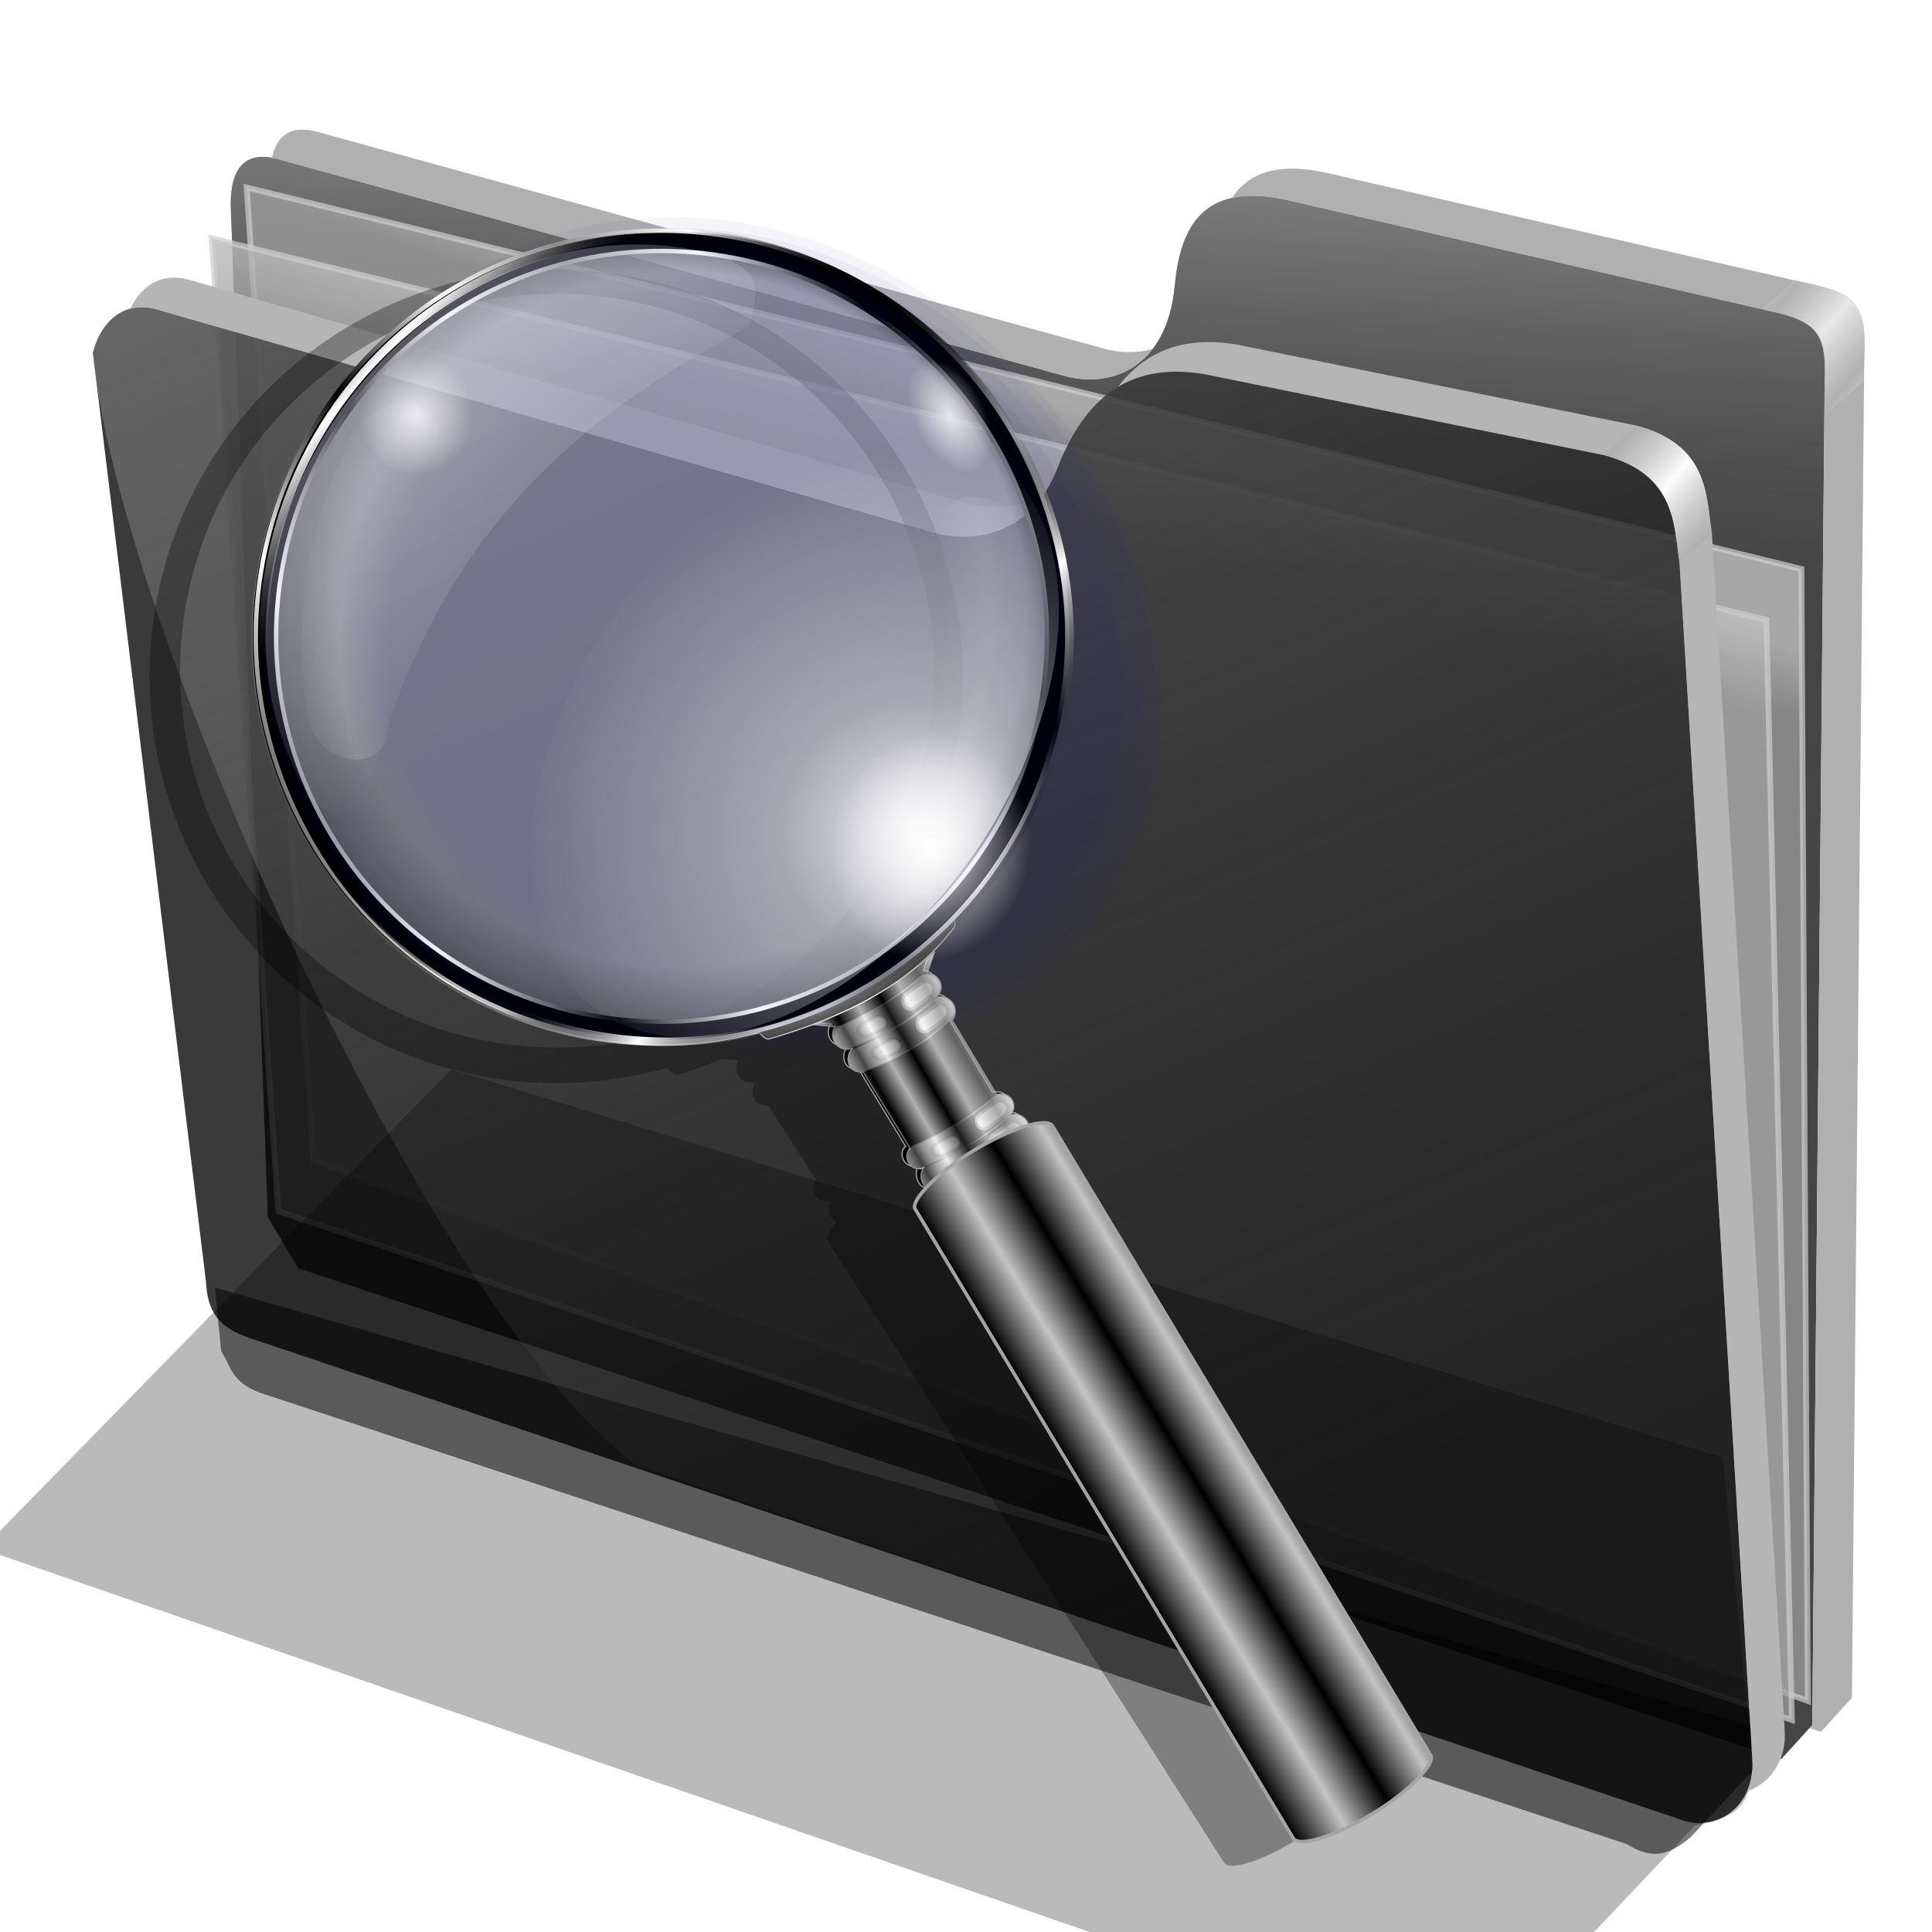 <?xml version="1.0" encoding="UTF-8" standalone="no"?>
<!-- Created with Inkscape (http://www.inkscape.org/) -->

<svg
   xmlns:dc="http://purl.org/dc/elements/1.1/"
   xmlns:cc="http://creativecommons.org/ns#"
   xmlns:rdf="http://www.w3.org/1999/02/22-rdf-syntax-ns#"
   xmlns:svg="http://www.w3.org/2000/svg"
   xmlns="http://www.w3.org/2000/svg"
   xmlns:xlink="http://www.w3.org/1999/xlink"
   xmlns:sodipodi="http://sodipodi.sourceforge.net/DTD/sodipodi-0.dtd"
   xmlns:inkscape="http://www.inkscape.org/namespaces/inkscape"
   id="svg2"
   inkscape:version="0.91 r13725"
   width="256"
   height="256"
   sodipodi:docname="folder-tutorials.svg"
   version="1.1">
  <defs
     id="defs6">
    <linearGradient
       id="linearGradient4922">
      <stop
         stop-opacity="0.764"
         stop-color="#ffffff"
         id="stop4924" />
      <stop
         stop-opacity="0"
         stop-color="#ffffff"
         id="stop4926"
         offset="1" />
    </linearGradient>
    <filter
       color-interpolation-filters="sRGB"
       id="filter4273"
       inkscape:collect="always"
       x="-0.023"
       width="1.046"
       y="-0.025"
       height="1.051">
      <feGaussianBlur
         id="feGaussianBlur4275"
         inkscape:collect="always"
         stdDeviation="12.058" />
    </filter>
    <linearGradient
       id="linearGradient3814-5">
      <stop
         id="stop3816-7"
         stop-color="#ffffff"
         stop-opacity="1" />
      <stop
         offset="1"
         id="stop3818-3"
         stop-color="#ffffff"
         stop-opacity="0" />
    </linearGradient>
    <linearGradient
       id="linearGradient3790">
      <stop
         id="stop3792-8"
         stop-color="#ffffff"
         stop-opacity="0.849" />
      <stop
         id="stop3798"
         offset="0.341"
         stop-color="#ffffff"
         stop-opacity="0.378" />
      <stop
         offset="1"
         id="stop3794-9"
         stop-color="#ffffff"
         stop-opacity="0" />
    </linearGradient>
    <linearGradient
       id="linearGradient3780">
      <stop
         id="stop3782-5"
         stop-color="#ffffff"
         stop-opacity="0.336" />
      <stop
         offset="1"
         id="stop3784"
         stop-color="#ffffff"
         stop-opacity="0" />
    </linearGradient>
    <linearGradient
       id="linearGradient3757-1">
      <stop
         id="stop3759-55"
         stop-color="#000000"
         stop-opacity="1" />
      <stop
         id="stop3765"
         offset="0.63"
         stop-color="#000000"
         stop-opacity="0" />
      <stop
         offset="1"
         id="stop3761-47"
         stop-color="#ffffff"
         stop-opacity="1" />
    </linearGradient>
    <linearGradient
       id="linearGradient3370">
      <stop
         id="stop3372"
         stop-color="#000000"
         stop-opacity="1" />
      <stop
         offset="1"
         id="stop3374"
         stop-color="#ffffff"
         stop-opacity="1" />
    </linearGradient>
    <filter
       color-interpolation-filters="sRGB"
       height="1.312"
       y="-0.156"
       width="1.094"
       x="-0.047"
       id="filter4265"
       inkscape:collect="always">
      <feGaussianBlur
         id="feGaussianBlur4267"
         inkscape:collect="always" />
    </filter>
    <filter
       color-interpolation-filters="sRGB"
       height="1.26"
       y="-0.13"
       width="1.078"
       x="-0.039"
       id="filter4261"
       inkscape:collect="always">
      <feGaussianBlur
         id="feGaussianBlur4263"
         inkscape:collect="always" />
    </filter>
    <linearGradient
       id="linearGradient3772">
      <stop
         id="stop3774"
         stop-color="#000000"
         stop-opacity="0" />
      <stop
         offset="0.653"
         id="stop3782"
         stop-color="#000000"
         stop-opacity="0" />
      <stop
         offset="0.868"
         id="stop3780"
         stop-color="#000000"
         stop-opacity="0" />
      <stop
         id="stop3776"
         offset="1"
         stop-color="#000000"
         stop-opacity="0.38" />
    </linearGradient>
    <linearGradient
       id="linearGradient3788">
      <stop
         id="stop3790"
         stop-color="#ffffff"
         stop-opacity="0" />
      <stop
         id="stop3792"
         offset="0.49"
         stop-color="#ffffff"
         stop-opacity="0" />
      <stop
         id="stop3794"
         offset="0.755"
         stop-color="#ffffff"
         stop-opacity="0" />
      <stop
         offset="1"
         id="stop3796"
         stop-color="#ffffff"
         stop-opacity="0.457" />
    </linearGradient>
    <linearGradient
       id="linearGradient3800">
      <stop
         id="stop3802"
         stop-color="#000000"
         stop-opacity="1" />
      <stop
         offset="0.8"
         id="stop3810"
         stop-color="#393939"
         stop-opacity="1" />
      <stop
         id="stop3812"
         offset="0.892"
         stop-color="#333333"
         stop-opacity="1" />
      <stop
         id="stop3804"
         offset="1"
         stop-color="#717171"
         stop-opacity="1" />
    </linearGradient>
    <linearGradient
       id="linearGradient3814">
      <stop
         id="stop3816"
         stop-color="#8b8b8b"
         stop-opacity="1" />
      <stop
         id="stop3818"
         offset="1"
         stop-color="#ffffff"
         stop-opacity="1" />
    </linearGradient>
    <linearGradient
       id="linearGradient3874-20">
      <stop
         id="stop3876"
         stop-color="#8c8c8c"
         stop-opacity="1" />
      <stop
         offset="0.32"
         id="stop3884"
         stop-color="#ffffff"
         stop-opacity="1" />
      <stop
         offset="0.652"
         id="stop3882-6"
         stop-color="#000000"
         stop-opacity="1" />
      <stop
         id="stop3878"
         offset="1"
         stop-color="#ffffff"
         stop-opacity="1" />
    </linearGradient>
    <linearGradient
       id="linearGradient3972-3">
      <stop
         id="stop3974"
         stop-color="#000000"
         stop-opacity="1" />
      <stop
         offset="0.5"
         id="stop3980"
         stop-color="#c4c4c4"
         stop-opacity="1" />
      <stop
         id="stop3976"
         offset="1"
         stop-color="#000000"
         stop-opacity="1" />
    </linearGradient>
    <linearGradient
       id="linearGradient4034">
      <stop
         id="stop4036"
         stop-color="#ffffff"
         stop-opacity="0" />
      <stop
         offset="0.628"
         id="stop4044"
         stop-color="#ffffff"
         stop-opacity="0" />
      <stop
         offset="0.805"
         id="stop4042"
         stop-color="#ffffff"
         stop-opacity="0.457" />
      <stop
         id="stop4038"
         offset="1"
         stop-color="#ffffff"
         stop-opacity="0" />
    </linearGradient>
    <radialGradient
       inkscape:collect="always"
       xlink:href="#linearGradient3788"
       id="radialGradient6673"
       gradientUnits="userSpaceOnUse"
       cx="742.55"
       cy="206.38"
       fx="1139.38"
       fy="221.62"
       r="333.48"
       gradientTransform="matrix(0.146,0,0,0.146,-69.668,157.614)" />
    <radialGradient
       inkscape:collect="always"
       xlink:href="#linearGradient3772"
       id="radialGradient6675"
       gradientUnits="userSpaceOnUse"
       cx="742.55"
       cy="206.38"
       fx="550.93"
       fy="164.03"
       r="333.48"
       gradientTransform="matrix(0.146,0,0,0.146,-69.21,157.767)" />
    <linearGradient
       inkscape:collect="always"
       xlink:href="#linearGradient3370"
       id="linearGradient6677"
       gradientUnits="userSpaceOnUse"
       gradientTransform="matrix(-0.093,-0.109,-0.109,0.093,-62.693,159.071)"
       spreadMethod="reflect"
       x1="595.24"
       y1="251.6"
       x2="935.62"
       y2="268.62" />
    <linearGradient
       inkscape:collect="always"
       xlink:href="#linearGradient3370"
       id="linearGradient6679"
       gradientUnits="userSpaceOnUse"
       spreadMethod="reflect"
       x1="721.75"
       y1="630.59"
       x2="772.18"
       y2="629.11" />
    <linearGradient
       inkscape:collect="always"
       xlink:href="#linearGradient3874-20"
       id="linearGradient6687"
       gradientUnits="userSpaceOnUse"
       spreadMethod="reflect"
       x1="699.75"
       y1="694.9"
       x2="757.36"
       y2="693.68" />
    <linearGradient
       inkscape:collect="always"
       xlink:href="#linearGradient3972-3"
       id="linearGradient6689"
       gradientUnits="userSpaceOnUse"
       gradientTransform="matrix(0.143,0,0,0.143,-66.94,149.564)"
       spreadMethod="reflect"
       x1="719.47"
       y1="1104.44"
       x2="803.92"
       y2="1104.44" />
    <radialGradient
       inkscape:collect="always"
       xlink:href="#linearGradient4034"
       id="radialGradient6691"
       gradientUnits="userSpaceOnUse"
       gradientTransform="matrix(2.006,-0.007,0.004,1.376,-272.668,-1700.244)"
       cx="350.29"
       cy="1431.07"
       fx="350.29"
       fy="1431.07"
       r="153.29" />
    <radialGradient
       inkscape:collect="always"
       xlink:href="#linearGradient4034"
       id="radialGradient6693"
       gradientUnits="userSpaceOnUse"
       gradientTransform="matrix(-2.006,0.007,-0.004,-1.376,1139.72,2442.674)"
       cx="350.29"
       cy="1431.07"
       fx="350.29"
       fy="1431.07"
       r="153.29" />
    <radialGradient
       inkscape:collect="always"
       xlink:href="#linearGradient3800"
       id="radialGradient6695"
       gradientUnits="userSpaceOnUse"
       gradientTransform="matrix(-0.152,0.128,0.166,0.196,-104.412,-7.116)"
       spreadMethod="reflect"
       cx="723.59"
       cy="128.82"
       fx="723.59"
       fy="128.82"
       r="91.99" />
    <linearGradient
       inkscape:collect="always"
       xlink:href="#linearGradient3814"
       id="linearGradient6697"
       gradientUnits="userSpaceOnUse"
       gradientTransform="matrix(-0.093,-0.109,-0.109,0.093,7.802,251.118)"
       spreadMethod="reflect"
       x1="1551.07"
       y1="553.97"
       x2="1668.16"
       y2="554.39" />
    <linearGradient
       inkscape:collect="always"
       xlink:href="#linearGradient3874-20"
       id="linearGradient6699"
       gradientUnits="userSpaceOnUse"
       gradientTransform="matrix(-0.408,0,0,0.408,-106.347,22.933)"
       spreadMethod="reflect"
       x1="91.69"
       y1="151.85"
       x2="156.92"
       y2="52.942" />
    <linearGradient
       inkscape:collect="always"
       xlink:href="#linearGradient3757-1"
       id="linearGradient6701"
       gradientUnits="userSpaceOnUse"
       spreadMethod="reflect"
       x1="88.35"
       y1="81.05"
       x2="57.08"
       y2="31.64"
       gradientTransform="matrix(0.671,0,0,0.671,104.741,29.577)" />
    <linearGradient
       inkscape:collect="always"
       xlink:href="#linearGradient3780"
       id="linearGradient6703"
       gradientUnits="userSpaceOnUse"
       gradientTransform="matrix(1.648,0,0,1.648,15.529,-200.125)"
       x1="47.3"
       y1="14.327"
       x2="77.959"
       y2="58.15" />
    <radialGradient
       inkscape:collect="always"
       xlink:href="#linearGradient3790"
       id="radialGradient6705"
       gradientUnits="userSpaceOnUse"
       gradientTransform="matrix(0.943,-0.247,0.221,0.914,-8.304,90.518)"
       cx="100.47"
       cy="139.72"
       fx="100.47"
       fy="139.72"
       r="48.808" />
    <radialGradient
       inkscape:collect="always"
       xlink:href="#linearGradient3814-5"
       id="radialGradient6707"
       gradientUnits="userSpaceOnUse"
       gradientTransform="matrix(0.671,0,0,0.587,106.346,46.812)"
       cx="121.92"
       cy="138.42"
       fx="121.92"
       fy="138.42"
       r="20.718" />
    <radialGradient
       inkscape:collect="always"
       xlink:href="#linearGradient4922"
       id="radialGradient6709"
       gradientUnits="userSpaceOnUse"
       gradientTransform="matrix(0.671,0,0,0.391,150.059,5.531)"
       cx="47.21"
       cy="28.652"
       fx="47.21"
       fy="28.652"
       r="10.957" />
    <filter
       inkscape:collect="always"
       id="filter4918"
       x="-0.02"
       width="1.041"
       y="-0.029"
       height="1.058"
       color-interpolation-filters="sRGB">
      <feGaussianBlur
         inkscape:collect="always"
         id="feGaussianBlur4920" />
    </filter>
    <radialGradient
       inkscape:collect="always"
       xlink:href="#linearGradient4922"
       id="radialGradient4921"
       gradientUnits="userSpaceOnUse"
       gradientTransform="matrix(0.671,0,0,0.635,114.638,39.722)"
       cx="47.21"
       cy="28.652"
       fx="47.21"
       fy="28.652"
       r="10.957" />
    <linearGradient
       inkscape:collect="always"
       id="linearGradient4167">
      <stop
         id="stop4169"
         stop-color="#adadad"
         stop-opacity="0.624" />
      <stop
         offset="1"
         id="stop4171"
         stop-color="#ffffff"
         stop-opacity="0.973" />
    </linearGradient>
    <linearGradient
       id="linearGradient4223"
       inkscape:collect="always">
      <stop
         id="stop4225"
         stop-color="#bebebe"
         stop-opacity="0.803" />
      <stop
         id="stop4227"
         offset="1"
         stop-color="#9f9f9f"
         stop-opacity="0.732" />
    </linearGradient>
    <linearGradient
       id="linearGradient4211"
       inkscape:collect="always">
      <stop
         id="stop4213"
         stop-color="#9f9f9f"
         stop-opacity="0.634" />
      <stop
         id="stop4215"
         offset="1"
         stop-color="#696969"
         stop-opacity="0" />
    </linearGradient>
    <linearGradient
       id="linearGradient4171"
       inkscape:collect="always">
      <stop
         id="stop4173"
         stop-color="#b2b2b2"
         stop-opacity="0.624" />
      <stop
         id="stop4175"
         offset="1"
         stop-color="#ffffff"
         stop-opacity="0.698" />
    </linearGradient>
    <linearGradient
       id="linearGradient4142"
       inkscape:collect="always">
      <stop
         id="stop4144"
         stop-color="#909090"
         stop-opacity="0.519" />
      <stop
         id="stop4146"
         offset="1"
         stop-color="#696969"
         stop-opacity="0" />
    </linearGradient>
    <linearGradient
       gradientUnits="userSpaceOnUse"
       y2="324.36"
       x2="278.75"
       y1="63.25"
       x1="165.74"
       id="linearGradient4148"
       xlink:href="#linearGradient4142"
       inkscape:collect="always" />
    <filter
       height="1.1"
       y="-0.05"
       width="1.056"
       x="-0.028"
       id="filter4160"
       inkscape:collect="always"
       color-interpolation-filters="sRGB">
      <feGaussianBlur
         id="feGaussianBlur4162"
         stdDeviation="3.563"
         inkscape:collect="always" />
    </filter>
    <linearGradient
       spreadMethod="reflect"
       gradientUnits="userSpaceOnUse"
       y2="114.16"
       x2="387.93"
       y1="106.85"
       x1="379.78"
       id="linearGradient4177"
       xlink:href="#linearGradient4167"
       inkscape:collect="always" />
    <linearGradient
       gradientTransform="translate(26.809,-26.383)"
       y2="114.16"
       x2="387.93"
       y1="108.46"
       x1="381.27"
       spreadMethod="reflect"
       gradientUnits="userSpaceOnUse"
       id="linearGradient4207"
       xlink:href="#linearGradient4171"
       inkscape:collect="always" />
    <linearGradient
       gradientUnits="userSpaceOnUse"
       y2="125.1"
       x2="281.1"
       y1="61.711"
       x1="284.7"
       id="linearGradient4217"
       xlink:href="#linearGradient4211"
       inkscape:collect="always" />
    <linearGradient
       gradientUnits="userSpaceOnUse"
       y2="103.09"
       x2="255.7"
       y1="93.26"
       x1="259.02"
       id="linearGradient4229"
       xlink:href="#linearGradient4223"
       inkscape:collect="always" />
    <linearGradient
       gradientUnits="userSpaceOnUse"
       y2="117.29"
       x2="258.99"
       y1="102.54"
       x1="262.84"
       id="linearGradient4237"
       xlink:href="#linearGradient4223"
       inkscape:collect="always" />
    <filter
       height="1.136"
       y="-0.068"
       width="1.049"
       x="-0.024"
       id="filter4257"
       inkscape:collect="always"
       color-interpolation-filters="sRGB">
      <feGaussianBlur
         id="feGaussianBlur4259"
         stdDeviation="2.754"
         inkscape:collect="always" />
    </filter>
    <filter
       inkscape:collect="always"
       id="filter4531"
       x="-0.028"
       width="1.056"
       y="-0.021"
       height="1.042"
       color-interpolation-filters="sRGB">
      <feGaussianBlur
         inkscape:collect="always"
         stdDeviation="11.886"
         id="feGaussianBlur4533" />
    </filter>
    <linearGradient
       inkscape:collect="always"
       xlink:href="#linearGradient3370"
       id="linearGradient4294"
       gradientUnits="userSpaceOnUse"
       spreadMethod="reflect"
       x1="721.75"
       y1="630.59"
       x2="772.18"
       y2="629.11" />
    <linearGradient
       inkscape:collect="always"
       xlink:href="#linearGradient3370"
       id="linearGradient4296"
       gradientUnits="userSpaceOnUse"
       spreadMethod="reflect"
       x1="721.75"
       y1="630.59"
       x2="772.18"
       y2="629.11" />
    <linearGradient
       inkscape:collect="always"
       xlink:href="#linearGradient3370"
       id="linearGradient4298"
       gradientUnits="userSpaceOnUse"
       spreadMethod="reflect"
       x1="721.75"
       y1="630.59"
       x2="772.18"
       y2="629.11" />
  </defs>
  <sodipodi:namedview
     pagecolor="#ffffff"
     bordercolor="#666666"
     borderopacity="1"
     objecttolerance="10"
     gridtolerance="10"
     guidetolerance="10"
     inkscape:pageopacity="0"
     inkscape:pageshadow="2"
     inkscape:window-width="1920"
     inkscape:window-height="1056"
     id="namedview4"
     showgrid="false"
     inkscape:zoom="3.5585938"
     inkscape:cx="128"
     inkscape:cy="121.20416"
     inkscape:window-x="0"
     inkscape:window-y="0"
     inkscape:window-maximized="1"
     inkscape:current-layer="svg2"
     inkscape:snap-global="false" />
  <g
     transform="matrix(0.771,0,0,0.771,-77.284,-24.708)"
     id="g4261">
    <path
       d="m 137.158,253.333 1.093,10.929 c 1.695,2.564 1.625,5.182 6.557,7.104 l 234.99,77.596 c 4.362,2.76 7.274,1.936 10.911,-1.093 l 16.393,-17.486 z"
       id="path4239"
       inkscape:connector-curvature="0"
       sodipodi:nodetypes="ccccccc"
       stroke-opacity="1"
       fill="#000000"
       filter="url(#filter4257)"
       fill-rule="evenodd"
       stroke="none"
       stroke-linejoin="miter"
       fill-opacity="0.514"
       stroke-linecap="butt"
       stroke-width="1" />
    <path
       d="M 146.277,241.277 139.894,67.34 c -0.054,-6.438 2.499,-9.417 7.979,-7.979 l 135.106,37.234 c 8.126,2.326 17.809,-1.267 19.149,-15.426 0.936,-9.894 4.671,-17.67 18.617,-14.894 l 85.638,19.681 c 6.411,1.511 7.818,4.448 7.447,11.702 l -2.128,230.851 -5.319,5.851 -254.867,-84.342 z"
       id="path4198"
       inkscape:connector-curvature="0"
       sodipodi:nodetypes="ccccsccccccc"
       stroke-opacity="1"
       fill="#000000"
       fill-rule="evenodd"
       stroke="none"
       stroke-linejoin="miter"
       fill-opacity="0.73"
       stroke-linecap="butt"
       stroke-width="1" />
    <path
       sodipodi:nodetypes="ccccsccccccc"
       inkscape:connector-curvature="0"
       id="path4209"
       d="M 146.277,241.277 139.894,67.34 c -0.054,-6.438 2.499,-9.417 7.979,-7.979 l 135.106,37.234 c 8.126,2.326 17.809,-1.267 19.149,-15.426 0.936,-9.894 4.671,-17.67 18.617,-14.894 l 85.638,19.681 c 6.411,1.511 7.818,4.448 7.447,11.702 l -2.128,230.851 -5.319,5.851 -254.867,-84.342 z"
       stroke-opacity="1"
       fill="url(#linearGradient4217)"
       fill-rule="evenodd"
       stroke="none"
       stroke-linejoin="miter"
       fill-opacity="1"
       stroke-linecap="butt"
       stroke-width="1" />
    <path
       inkscape:connector-curvature="0"
       id="path4221"
       d="m 142.623,64.262 267.213,65.574 1.093,194.536 -256.831,-92.896 z"
       sodipodi:nodetypes="ccccc"
       stroke-opacity="0.705"
       fill="url(#linearGradient4229)"
       fill-rule="evenodd"
       stroke="#cecece"
       stroke-linejoin="miter"
       fill-opacity="1"
       stroke-linecap="butt"
       stroke-width="1" />
    <path
       d="m 136.612,73.005 267.213,65.574 4.372,189.071 -260.109,-87.432 z"
       id="path4219"
       inkscape:connector-curvature="0"
       stroke-opacity="0.705"
       fill="url(#linearGradient4237)"
       fill-rule="evenodd"
       stroke="#cecece"
       stroke-linejoin="miter"
       fill-opacity="1"
       stroke-linecap="butt"
       stroke-width="1" />
    <path
       d="m 116.204,92.685 c 1.132,-4.541 4.635,-9.034 10.687,-7.545 L 261.111,123.704 c 6.481,1.636 16.363,0.332 20.833,-11.111 4.009,-10.262 10.874,-18.78 25.463,-16.204 l 68.519,13.889 c 12.253,3.29 11.967,11.681 12.963,18.519 l 12.5,205.556 c 0.65,7.443 -5.751,13.213 -12.963,10.185 L 144.907,262.593 c -4.922,-1.559 -8.94,-3.097 -9.259,-10.185 z"
       id="path4138"
       inkscape:connector-curvature="0"
       sodipodi:nodetypes="cccscccccccc"
       stroke-opacity="1"
       fill="#000000"
       fill-rule="evenodd"
       stroke="none"
       stroke-linejoin="miter"
       fill-opacity="0.77"
       stroke-linecap="butt"
       stroke-width="1" />
    <path
       sodipodi:nodetypes="cccsccccccc"
       inkscape:connector-curvature="0"
       id="path4140"
       d="m 116.204,92.685 c 1.132,-4.541 4.635,-9.034 10.687,-7.545 L 261.111,123.704 c 6.481,1.636 16.363,0.332 20.833,-11.111 4.009,-10.262 10.874,-18.78 25.463,-16.204 l 68.519,13.889 c 12.253,3.29 11.967,11.681 12.963,18.519 l 12.5,205.556 c 0.65,7.443 -5.751,13.213 -12.963,10.185 L 209.722,283.889 C 173.765,257.83 120.359,138.216 116.204,92.685 Z"
       stroke-opacity="1"
       fill="url(#linearGradient4148)"
       fill-rule="evenodd"
       stroke="none"
       stroke-linejoin="miter"
       fill-opacity="1"
       stroke-linecap="butt"
       stroke-width="1" />
    <path
       d="m 177.778,215.833 -80.556,82.407 255.556,88.426 38.75,-40.871 c 4.635,-1.302 9.968,-1.381 9.861,-10.981 L 396.296,282.5 Z"
       id="path4150"
       inkscape:connector-curvature="0"
       sodipodi:nodetypes="ccccccc"
       stroke-opacity="1"
       fill="#000000"
       filter="url(#filter4160)"
       fill-rule="evenodd"
       stroke="none"
       stroke-linejoin="miter"
       fill-opacity="0.273"
       stroke-linecap="butt"
       stroke-width="1" />
    <path
       inkscape:connector-curvature="0"
       d="m 130.297,79.758 c -3.737,-0.059 -6.271,2.374 -7.662,5.354 1.245,-0.331 2.659,-0.363 4.256,0.029 l 134.221,38.562 c 5.499,1.388 13.442,0.658 18.455,-6.582 -4.306,2.386 -9.166,2.433 -12.9,1.49 L 132.447,80.047 c -0.757,-0.186 -1.473,-0.278 -2.15,-0.289 z m 177.547,11.074 c -7.107,0.029 -11.993,3.152 -15.514,7.738 3.827,-2.318 8.719,-3.304 15.078,-2.182 l 68.518,13.889 c 12.253,3.29 11.967,11.682 12.963,18.52 l 12.5,205.555 c 0.175,2.008 -0.176,3.885 -0.904,5.51 4.096,-1.288 6.901,-5.556 6.461,-10.602 l -12.5,-205.557 c -0.996,-6.838 -0.71,-15.227 -12.963,-18.518 L 312.963,91.297 c -1.824,-0.322 -3.527,-0.471 -5.119,-0.465 z"
       id="path4164"
       stroke-opacity="1"
       fill="#b5b5b5"
       fill-rule="evenodd"
       stroke="none"
       stroke-linejoin="miter"
       fill-opacity="1"
       stroke-linecap="butt"
       stroke-width="1" />
    <path
       id="path4169"
       d="m 375.926,110.277 c 12.253,3.29 11.967,11.682 12.963,18.52 2.184,-2.058 3.134,-2.713 5.557,-5.094 -0.996,-6.838 -0.71,-15.227 -12.963,-18.518 -2.398,2.288 -2.992,2.799 -5.557,5.092 z"
       inkscape:connector-curvature="0"
       sodipodi:nodetypes="ccccc"
       stroke-opacity="1"
       fill="url(#linearGradient4177)"
       fill-rule="evenodd"
       stroke="none"
       stroke-linejoin="miter"
       fill-opacity="1"
       stroke-linecap="butt"
       stroke-width="1" />
    <path
       inkscape:connector-curvature="0"
       d="m 151.904,54.332 c -2.674,0.112 -4.278,1.802 -4.9,4.838 0.282,0.052 0.57,0.113 0.869,0.191 l 135.105,37.234 c 5.412,1.549 11.51,0.467 15.379,-4.605 -2.772,0.802 -5.762,0.728 -8.57,-0.076 L 154.682,54.682 c -1.027,-0.27 -1.954,-0.384 -2.777,-0.35 z m 170.883,6.701 c -5.399,-0.127 -8.737,1.853 -10.814,5.035 2.347,-0.519 5.228,-0.496 8.771,0.209 l 85.639,19.68 c 6.411,1.511 7.818,4.449 7.447,11.703 l -2.129,230.85 -0.475,0.521 1.965,0.65 5.318,-5.852 2.129,-230.852 c 0.371,-7.255 -1.036,-10.19 -7.447,-11.701 L 327.553,61.596 c -1.743,-0.347 -3.327,-0.529 -4.766,-0.562 z"
       id="path4200"
       stroke-opacity="1"
       fill="#b0b0b0"
       fill-rule="evenodd"
       stroke="none"
       stroke-linejoin="miter"
       fill-opacity="1"
       stroke-linecap="butt"
       stroke-width="1" />
    <path
       sodipodi:nodetypes="ccccc"
       inkscape:connector-curvature="0"
       d="m 403.124,85.141 c 12.402,2.867 10.717,4.984 10.703,18.468 2.184,-2.058 4.251,-3.752 6.674,-6.133 0.485,-12.137 1.005,-14.994 -11.898,-17.245 -2.398,2.288 -2.914,2.617 -5.479,4.91 z"
       id="path4205"
       stroke-opacity="1"
       fill="url(#linearGradient4207)"
       fill-rule="evenodd"
       stroke="none"
       stroke-linejoin="miter"
       fill-opacity="1"
       stroke-linecap="butt"
       stroke-width="1" />
  </g>
  <g
     id="text4194"
     transform="translate(40.889,-61.089)"
     font-style="normal"
     word-spacing="0"
     line-height="125%"
     font-weight="bold"
     font-stretch="normal"
     letter-spacing="0"
     font-variant="normal"
     font-size="7.5"
     stroke-opacity="1"
     font-family="STIXIntegralsSm"
     fill="#000000"
     stroke="none"
     stroke-linejoin="miter"
     fill-opacity="1"
     stroke-linecap="butt"
     stroke-width="1">
    <path
       d="m -33.815,58.841 -2.205,0 -0.348,0.996 -1.417,0 2.025,-5.468 1.681,0 2.025,5.468 -1.417,0 -0.344,-0.996 z m -1.853,-1.014 1.498,0 -0.747,-2.175 -0.751,2.175 z"
       id="path4199"
       inkscape:connector-curvature="0" />
    <path
       d="m -31.332,54.369 2.34,0 q 1.044,0 1.6,0.465 0.56,0.461 0.56,1.318 0,0.861 -0.56,1.326 -0.557,0.461 -1.6,0.461 l -0.93,0 0,1.897 -1.41,0 0,-5.468 z m 1.41,1.022 0,1.527 0.78,0 q 0.41,0 0.634,-0.198 0.223,-0.201 0.223,-0.568 0,-0.366 -0.223,-0.564 -0.223,-0.198 -0.634,-0.198 l -0.78,0 z"
       id="path4201"
       inkscape:connector-curvature="0" />
  </g>
  <path
     d="m 424.086,59.82 c -96.372,1.114 -191.763,42.465 -258.906,121.812 -122.777,145.092 -104.686,362.255 40.406,485.031 1.133,0.959 2.295,1.902 3.438,2.844 1.101,0.914 2.203,1.821 3.312,2.719 0.063,0.051 0.124,0.105 0.188,0.156 0.248,0.201 0.501,0.394 0.75,0.594 0.881,0.704 1.77,1.4 2.656,2.094 0.273,0.215 0.539,0.442 0.812,0.656 0.885,0.689 1.767,1.353 2.656,2.031 119.674,91.858 282.548,93.379 402.75,11.625 2.963,1.953 6.154,3.047 8.312,2.031 9.568,-5.094 18.593,-10.92 27.125,-17.375 l 13.156,-2.312 c -1.394,5.955 5.12,14.843 13.094,13.406 1.584,0.038 3.272,-0.325 4.969,-1.188 -2.136,11.154 6.663,17.496 14.344,16.219 1.491,-6.7e-4 2.977,-0.251 4.375,-0.812 l 55.719,46.625 c -4.295,10.338 3.776,17.417 11.375,16 1.164,0.002 2.352,-0.166 3.5,-0.562 -3.168,6.828 2.805,16.711 10.188,15.875 -5.962,11.777 -7.83,20.636 -4.188,23.719 l 476.031,402.844 c 7.115,6.021 32.488,-12.337 56.875,-41.156 24.387,-28.819 38.303,-56.885 31.188,-62.906 L 872.148,696.976 c -3.073,-2.6 -9.544,-0.653 -17.875,4.719 -1.07,-5.725 -9.079,-9.557 -14.625,-8.562 -0.763,-0.008 -1.49,0.074 -2.188,0.219 0.518,-1.674 0.71,-3.389 0.531,-5.031 0.175,-7.061 -7.152,-10.667 -12.062,-9.688 -1.685,-0.05 -3.259,0.358 -4.406,1.219 l -57.312,-49.125 c 1.886,-7.807 -1.953,-12.51 -7.188,-13.938 -2.06,-0.68 -4.252,-0.788 -6.25,-0.281 -1.436,0.082 -2.913,0.356 -4.312,0.875 0.332,-1.091 0.545,-2.155 0.656,-3.188 0.023,-0.115 0.042,-0.228 0.062,-0.344 0.003,-0.031 -0.002,-0.063 0,-0.094 0.507,-3.023 -0.083,-6.057 -2.031,-8.469 -2.469,-3.835 -6.848,-5.98 -11.5,-5.25 -1.223,-0.017 -2.457,0.165 -3.719,0.562 l 1.031,-14.125 c 6.408,-11.188 12.437,-22.85 18.156,-34.906 0.989,-2.211 -1.396,-6.248 -4.688,-9.75 58.018,-133.393 26.428,-293.88 -87.5,-394.75 -0.839,-0.747 -1.683,-1.509 -2.531,-2.25 -0.267,-0.232 -0.544,-0.456 -0.812,-0.688 -0.851,-0.739 -1.703,-1.487 -2.562,-2.219 -0.272,-0.23 -0.54,-0.458 -0.812,-0.688 C 584.466,85.593 503.937,58.897 424.086,59.82 Z m -4.719,25.25 c 1.374,-0.017 2.747,0 4.125,0 176.344,0 319.312,142.937 319.312,319.281 0,176.344 -142.968,319.312 -319.312,319.312 -176.344,0 -319.281,-142.968 -319.281,-319.312 0,-174.966 140.714,-317.072 315.156,-319.281 z"
     id="path4071"
     inkscape:connector-curvature="0"
     transform="matrix(-0.021,0.155,0.155,0.021,20.031,14.735)"
     fill="#000000"
     filter="url(#filter4531)"
     stroke="none"
     fill-opacity="0.318" />
  <g
     id="g4487"
     transform="matrix(0.175,-1.074,1.074,0.175,18.658,-112.274)">
    <g
       id="g4446">
      <g
         id="g4253"
         transform="matrix(-0.542,0,0,0.586,-98.147,-226.462)"
         style="filter:url(#filter4273)">
        <circle
           r="73.11"
           cy="93.4"
           cx="94.63"
           id="path3810"
           transform="matrix(1.001,0.883,-0.752,0.853,101.574,396.273)"
           style="fill:#1b2678;fill-opacity:0.05;fill-rule:evenodd;stroke:none" />
        <circle
           r="73.11"
           cy="93.4"
           cx="94.63"
           transform="matrix(0.973,0.858,-0.731,0.829,101.988,401.634)"
           id="path3826"
           style="fill:#1b2678;fill-opacity:0.05;fill-rule:evenodd;stroke:none" />
        <circle
           r="73.11"
           cy="93.4"
           cx="94.63"
           transform="matrix(0.921,0.812,-0.692,0.785,102.639,407.599)"
           id="path3830"
           style="fill:#1b2678;fill-opacity:0.05;fill-rule:evenodd;stroke:none" />
        <circle
           r="73.11"
           cy="93.4"
           cx="94.63"
           id="path3828"
           transform="matrix(0.945,0.833,-0.71,0.805,102.668,405.564)"
           style="fill:#1b2678;fill-opacity:0.05;fill-rule:evenodd;stroke:none" />
      </g>
      <path
         sodipodi:nodetypes="ccccccccccccccc"
         inkscape:connector-curvature="0"
         id="path3939-6"
         d="m -200.421,130.128 -2.747,-0.482 c 0.274,1.034 -1.167,2.732 -2.624,1.597 0.516,1.994 -1.355,3.004 -2.558,2.32 l -8.079,6.759 c 0.73,1.757 -1.032,2.858 -2.219,2.052 0.753,1.147 -0.619,3.146 -1.978,2.201 -3.245,-2.299 -6.125,-5.337 -8.356,-9.69 -1.06,-1.538 1.647,-2.735 2.432,-1.824 -1.192,-2.025 1.304,-2.926 1.904,-2.079 l 8.358,-7.163 c -0.448,-1.852 1.352,-2.502 2.588,-1.785 -0.646,-1.8 0.903,-3.162 2.333,-2.445 l -0.273,-3.823 c 2.923,5.124 5.865,10.241 11.218,14.362 z"
         style="fill:#000000;fill-opacity:1;stroke:#a4a4a4;stroke-width:0.143;stroke-linecap:butt;stroke-linejoin:miter;stroke-opacity:1" />
      <circle
         r="48.52"
         cy="187.69"
         cx="38.531"
         transform="matrix(-0.646,-0.763,-0.763,0.646,0,0)"
         id="path3784"
         style="fill:url(#radialGradient6673);fill-opacity:1;stroke:none" />
      <circle
         r="48.52"
         cy="187.84"
         cx="38.989"
         id="path3770"
         transform="matrix(-0.646,-0.763,-0.763,0.646,0,0)"
         style="fill:url(#radialGradient6675);fill-opacity:1;stroke:none" />
      <path
         stroke-miterlimit="4"
         d="m -130.363,59.973 c 17.158,20.805 14.441,51.599 -6.206,69.07 -20.809,17.608 -51.951,15.017 -69.559,-5.792 -17.608,-20.809 -15.014,-51.954 5.795,-69.562 20.809,-17.608 51.95,-15.011 69.559,5.798 0.138,0.163 0.276,0.322 0.411,0.486 z m -1.175,0.971 c -0.131,-0.159 -0.266,-0.315 -0.4,-0.472 -17.065,-20.167 -47.245,-22.684 -67.411,-5.619 -20.167,17.065 -22.681,47.248 -5.616,67.415 17.065,20.167 47.248,22.681 67.415,5.616 20.009,-16.932 22.641,-46.777 6.012,-66.94 z"
         id="path3755-3"
         inkscape:connector-curvature="0"
         style="fill:#2d2d2d;fill-opacity:1;stroke:url(#linearGradient6677);stroke-width:0.43;stroke-linecap:round;stroke-linejoin:round;stroke-miterlimit:4;stroke-dasharray:none;stroke-opacity:1" />
      <circle
         r="49.36"
         cy="187.46"
         cx="39.07"
         transform="matrix(-0.646,-0.763,-0.763,0.646,0,0)"
         id="path3759"
         style="fill:#000000;fill-opacity:0.191;stroke:#000000;stroke-width:0.148;stroke-opacity:1" />
      <g
         id="g3886"
         transform="matrix(-0.093,-0.109,-0.109,0.093,-71.847,148.06)">
        <g
           id="g3837">
          <path
             stroke-miterlimit="4"
             d="m 697.723,617.181 c 27.088,4.764 53.571,4.078 79.677,0 5.956,-0.93 10.882,4.853 10.882,10.882 0,6.028 -4.911,10.049 -10.882,10.882 -25.492,3.555 -51.278,6.132 -79.677,0 -5.893,-1.272 -10.882,-4.853 -10.882,-10.882 0,-6.028 4.944,-11.926 10.882,-10.882 z"
             id="rect3822"
             inkscape:connector-curvature="0"
             sodipodi:nodetypes="sssssss"
             style="fill:url(#linearGradient4294);fill-opacity:1;stroke:#8b8b8b;stroke-width:1;stroke-linecap:round;stroke-linejoin:round;stroke-miterlimit:4;stroke-opacity:1" />
          <rect
             rx="6.682"
             stroke-miterlimit="4"
             id="rect3825"
             width="30.16"
             height="13.363"
             x="694.25"
             y="567.42"
             ry="6.681"
             transform="matrix(0.997,0.078,0,1,0,0)"
             style="fill:#e4e4e4;fill-opacity:1;stroke:#8b8b8b;stroke-width:2.474;stroke-linecap:round;stroke-linejoin:round;stroke-miterlimit:4;stroke-dasharray:none;stroke-opacity:1" />
          <rect
             rx="5.535"
             stroke-miterlimit="4"
             transform="matrix(-0.997,0.078,0,1,0,0)"
             ry="5.535"
             y="685.35"
             x="-768.97"
             height="11.07"
             width="24.983"
             id="rect3827"
             style="fill:#e4e4e4;fill-opacity:1;stroke:#2f2f2f;stroke-width:3;stroke-linecap:round;stroke-linejoin:round;stroke-miterlimit:4;stroke-dasharray:none;stroke-opacity:0.223" />
        </g>
        <g
           transform="translate(-0.415,22.822)"
           id="g3842">
          <path
             stroke-miterlimit="4"
             sodipodi:nodetypes="sssssss"
             inkscape:connector-curvature="0"
             id="path3844"
             d="m 697.723,617.181 c 27.088,4.764 53.571,4.078 79.677,0 5.956,-0.93 10.882,4.853 10.882,10.882 0,6.028 -4.911,10.049 -10.882,10.882 -25.492,3.555 -51.278,6.132 -79.677,0 -5.893,-1.272 -10.882,-4.853 -10.882,-10.882 0,-6.028 4.944,-11.926 10.882,-10.882 z"
             style="fill:url(#linearGradient4296);fill-opacity:1;stroke:#8b8b8b;stroke-width:1;stroke-linecap:round;stroke-linejoin:round;stroke-miterlimit:4;stroke-opacity:1" />
          <rect
             rx="6.682"
             stroke-miterlimit="4"
             transform="matrix(0.997,0.078,0,1,0,0)"
             ry="6.681"
             y="567.42"
             x="694.25"
             height="13.363"
             width="30.16"
             id="rect3846"
             style="fill:#e4e4e4;fill-opacity:1;stroke:#8b8b8b;stroke-width:2.474;stroke-linecap:round;stroke-linejoin:round;stroke-miterlimit:4;stroke-dasharray:none;stroke-opacity:1" />
          <rect
             rx="5.535"
             stroke-miterlimit="4"
             id="rect3848"
             width="24.983"
             height="11.07"
             x="-768.97"
             y="685.35"
             ry="5.535"
             transform="matrix(-0.997,0.078,0,1,0,0)"
             style="fill:#e4e4e4;fill-opacity:1;stroke:#2f2f2f;stroke-width:3;stroke-linecap:round;stroke-linejoin:round;stroke-miterlimit:4;stroke-dasharray:none;stroke-opacity:0.223" />
        </g>
        <g
           id="g3852"
           transform="translate(-0.83,119.502)">
          <path
             stroke-miterlimit="4"
             d="m 697.723,617.181 c 27.088,4.764 53.571,4.078 79.677,0 5.956,-0.93 10.882,4.853 10.882,10.882 0,6.028 -4.911,10.049 -10.882,10.882 -25.492,3.555 -51.278,6.132 -79.677,0 -5.893,-1.272 -10.882,-4.853 -10.882,-10.882 0,-6.028 4.944,-11.926 10.882,-10.882 z"
             id="path3854"
             inkscape:connector-curvature="0"
             sodipodi:nodetypes="sssssss"
             style="fill:url(#linearGradient4298);fill-opacity:1;stroke:#8b8b8b;stroke-width:1;stroke-linecap:round;stroke-linejoin:round;stroke-miterlimit:4;stroke-opacity:1" />
          <rect
             rx="6.682"
             stroke-miterlimit="4"
             id="rect3856"
             width="30.16"
             height="13.363"
             x="694.25"
             y="567.42"
             ry="6.681"
             transform="matrix(0.997,0.078,0,1,0,0)"
             style="fill:#e4e4e4;fill-opacity:1;stroke:#8b8b8b;stroke-width:2.474;stroke-linecap:round;stroke-linejoin:round;stroke-miterlimit:4;stroke-dasharray:none;stroke-opacity:1" />
          <rect
             rx="5.535"
             stroke-miterlimit="4"
             transform="matrix(-0.997,0.078,0,1,0,0)"
             ry="5.535"
             y="685.35"
             x="-768.97"
             height="11.07"
             width="24.983"
             id="rect3858"
             style="fill:#e4e4e4;fill-opacity:1;stroke:#2f2f2f;stroke-width:3;stroke-linecap:round;stroke-linejoin:round;stroke-miterlimit:4;stroke-dasharray:none;stroke-opacity:0.223" />
        </g>
        <g
           transform="translate(-2.075,140.249)"
           id="g3862">
          <path
             stroke-miterlimit="4"
             sodipodi:nodetypes="sssssss"
             inkscape:connector-curvature="0"
             id="path3864"
             d="m 697.723,617.181 c 27.088,4.764 53.571,4.078 79.677,0 5.956,-0.93 10.882,4.853 10.882,10.882 0,6.028 -4.911,10.049 -10.882,10.882 -25.492,3.555 -51.278,6.132 -79.677,0 -5.893,-1.272 -10.882,-4.853 -10.882,-10.882 0,-6.028 4.944,-11.926 10.882,-10.882 z"
             style="fill:url(#linearGradient6679);fill-opacity:1;stroke:#8b8b8b;stroke-width:1;stroke-linecap:round;stroke-linejoin:round;stroke-miterlimit:4;stroke-opacity:1" />
          <rect
             rx="6.682"
             stroke-miterlimit="4"
             transform="matrix(0.997,0.078,0,1,0,0)"
             ry="6.681"
             y="567.42"
             x="694.25"
             height="13.363"
             width="30.16"
             id="rect3866"
             style="fill:#e4e4e4;fill-opacity:1;stroke:#8b8b8b;stroke-width:2.474;stroke-linecap:round;stroke-linejoin:round;stroke-miterlimit:4;stroke-dasharray:none;stroke-opacity:1" />
          <rect
             rx="5.535"
             stroke-miterlimit="4"
             id="rect3868"
             width="24.983"
             height="11.07"
             x="-768.97"
             y="685.35"
             ry="5.535"
             transform="matrix(-0.997,0.078,0,1,0,0)"
             style="fill:#e4e4e4;fill-opacity:1;stroke:#2f2f2f;stroke-width:3;stroke-linecap:round;stroke-linejoin:round;stroke-miterlimit:4;stroke-dasharray:none;stroke-opacity:0.223" />
        </g>
        <path
           sodipodi:nodetypes="ccccccccccccccc"
           inkscape:connector-curvature="0"
           id="path3872"
           d="m 675.934,604.979 14.938,12.448 c -6.739,3.202 -9.283,18.514 3.32,21.162 -12.938,6.233 -9.884,20.745 -0.83,24.066 l 0.415,73.444 c -12.641,4.029 -10.563,18.365 -0.927,21.05 -9.496,1.157 -13.956,17.463 -2.807,20.444 26.85,6.916 55.993,8.56 89.212,0.83 12.963,-1.288 7.141,-21.087 -1.245,-21.162 16.145,-2.775 9.702,-20.116 2.49,-19.502 l 0.478,-76.749 c 11.876,-5.961 7.228,-18.463 -2.153,-21.816 12.488,-4.669 12.765,-19.05 2.505,-23.427 L 802.905,600 c -40.44,7.519 -80.922,14.908 -126.971,4.979 z"
           style="opacity:0.696;fill:url(#linearGradient6687);fill-opacity:1;stroke:#a4a4a4;stroke-width:1;stroke-linecap:butt;stroke-linejoin:miter;stroke-opacity:1" />
      </g>
      <rect
         stroke-miterlimit="4"
         id="rect3970"
         width="19.547"
         height="94.26"
         x="28.595"
         y="260.83"
         ry="2.413"
         rx="9.773"
         transform="matrix(-0.646,-0.763,-0.763,0.646,0,0)"
         style="fill:url(#linearGradient6689);fill-opacity:1;stroke:#a4a4a4;stroke-width:0.43;stroke-linecap:round;stroke-linejoin:round;stroke-miterlimit:4;stroke-dasharray:none;stroke-opacity:1" />
      <path
         d="m 315.607,81.85 c 118.997,-34.932 175.431,-15.12 237.225,0 19.036,4.658 33.988,22.714 33.988,42.312 0,19.598 -14.86,32.703 -33.988,28.439 -80.572,-17.961 -160.326,-26.108 -237.225,0 -18.558,6.301 -35.376,-6.067 -35.376,-25.665 0,-19.598 16.571,-39.567 35.376,-45.087 z"
         id="rect4031"
         inkscape:connector-curvature="0"
         sodipodi:nodetypes="sssssss"
         transform="matrix(-0.143,0,0,0.143,-105.059,38.755)"
         style="opacity:0.563;fill:url(#radialGradient6691);fill-opacity:1;stroke:none;filter:url(#filter4265)" />
      <path
         sodipodi:nodetypes="sssssss"
         inkscape:connector-curvature="0"
         id="path4046"
         d="m 551.445,660.581 c -118.997,34.932 -175.431,15.12 -237.225,0 -19.036,-4.658 -33.988,-22.714 -33.988,-42.312 0,-19.598 14.86,-32.703 33.988,-28.439 80.572,17.961 160.326,26.108 237.225,0 18.558,-6.301 35.376,6.067 35.376,25.665 0,19.598 -16.571,39.567 -35.376,45.087 z"
         transform="matrix(-0.143,0,0,0.143,-105.059,38.755)"
         style="opacity:0.487;fill:url(#radialGradient6693);fill-opacity:1;stroke:none;filter:url(#filter4261)" />
      <path
         d="m -195.203,130.494 c -8.202,-5.519 -13.264,-11.981 -16.719,-20.23 -0.451,-0.794 -2.815,1.423 -2.479,2.175 4.118,8.681 9.348,15.974 17.016,20.056 0.864,0.406 2.857,-1.524 2.181,-2.001 z"
         id="path3798"
         inkscape:connector-curvature="0"
         sodipodi:nodetypes="ccccc"
         style="fill:url(#radialGradient6695);fill-opacity:1;stroke:url(#linearGradient6697);stroke-width:0.143;stroke-linecap:butt;stroke-linejoin:miter;stroke-opacity:1" />
      <path
         stroke-miterlimit="4"
         d="m -168.123,42.239 c 27.278,0 49.398,22.12 49.398,49.398 0,27.278 -22.12,49.385 -49.398,49.385 -27.278,0 -49.385,-22.107 -49.385,-49.385 0,-27.278 22.107,-49.398 49.385,-49.398 z m 0,2.471 c -25.916,0 -46.914,21.011 -46.914,46.927 0,25.916 20.998,46.927 46.914,46.927 25.916,0 46.927,-21.011 46.927,-46.927 0,-25.916 -21.011,-46.927 -46.927,-46.927 z"
         id="path3175-9"
         inkscape:connector-curvature="0"
         style="fill:#000000;fill-opacity:1;stroke:url(#linearGradient6699);stroke-width:0.53;stroke-miterlimit:4;stroke-dasharray:none;stroke-opacity:1" />
      <circle
         r="49.09"
         cy="92.29"
         cx="168.28"
         stroke-miterlimit="4"
         id="path2987"
         transform="scale(-1,1)"
         style="fill:#001eff;fill-opacity:0.058;fill-rule:evenodd;stroke:url(#linearGradient6701);stroke-width:1.01;stroke-linecap:butt;stroke-linejoin:miter;stroke-miterlimit:4;stroke-dasharray:none;stroke-opacity:1" />
      <path
         d="m 37.848,-73.49 c 3.167,4.476 1.154,11.255 19.037,9.19 33.99,-44.715 75.498,-83.305 156.232,-89.932 7.002,-3.501 8.753,-8.752 5.252,-15.755 -67.386,-59.544 -192.848,3.177 -180.521,96.497 z"
         id="path3778"
         inkscape:connector-curvature="0"
         sodipodi:nodetypes="ccccc"
         transform="matrix(-0.408,0,0,0.408,-105.902,122.365)"
         style="fill:url(#linearGradient6703);fill-opacity:1;stroke:none;filter:url(#filter4918)" />
      <ellipse
         ry="26.313"
         rx="41.4"
         cy="175.05"
         cx="115.72"
         id="path3788"
         transform="matrix(-0.903,-0.43,-0.415,0.91,0,0)"
         style="fill:url(#radialGradient6705);fill-opacity:1;stroke:none" />
      <ellipse
         ry="12.172"
         rx="13.91"
         cy="128.13"
         cx="188.2"
         id="path3800"
         transform="scale(-1,1)"
         style="fill:url(#radialGradient6707);fill-opacity:1;stroke:none" />
      <ellipse
         ry="6.955"
         rx="7.357"
         cy="57.909"
         cx="146.34"
         id="path3812"
         transform="scale(-1,1)"
         style="fill:url(#radialGradient4921);fill-opacity:1;stroke:none" />
      <ellipse
         ry="4.28"
         rx="7.357"
         cy="16.723"
         cx="181.76"
         transform="matrix(-0.803,0.597,0.597,0.803,0,0)"
         id="path3822"
         style="fill:url(#radialGradient6709);fill-opacity:1;stroke:none" />
    </g>
  </g>
</svg>
